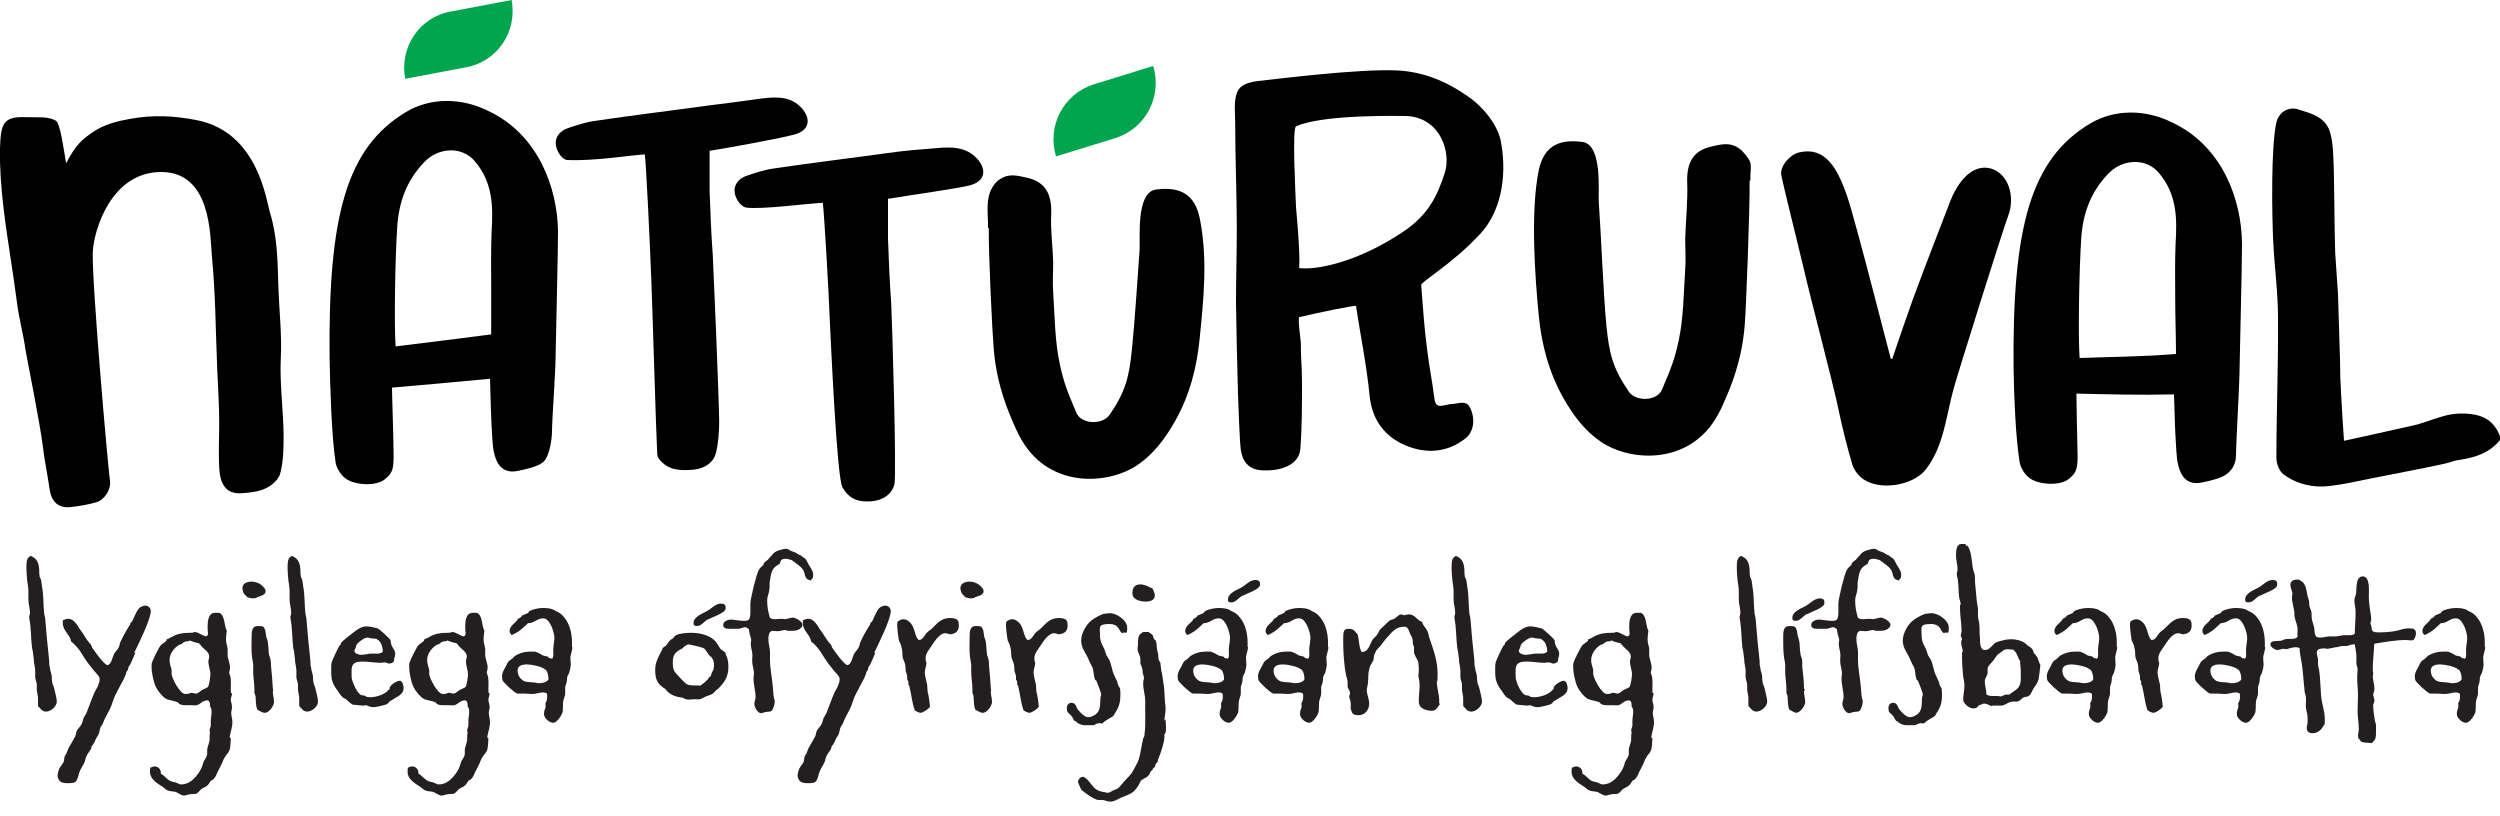 <?xml version="1.0" encoding="UTF-8"?>
<svg id="a" xmlns="http://www.w3.org/2000/svg" version="1.1" viewBox="0 0 625 203.9">
  <defs>
    <style>
      .cls-1 {
        fill: #00a54e;
      }

      .cls-1, .cls-2, .cls-3 {
        stroke-width: 0px;
      }

      .cls-2 {
        fill: #000;
      }

      .cls-3 {
        fill: #231f20;
      }
    </style>
  </defs>
  <g>
    <path class="cls-2" d="M625,110c-2.5,3.1-5.9,4.3-9.7,4.9-2.2.3-2.2.6-4.5,1.1-6,1.3-12,2.4-18,3.6-3.4.7-6.9,1.5-10.4,1.9-4.1.5-8.1-.4-11.5-2.9-1.1-.8-1.8-2.7-1.8-4.1,0-11.7.5-23.4.4-35.1,0-6.4-.9-12.7-1.2-19.1-.3-6.2-.6-23.6.8-29.7.6-2.6,3.1-4.1,5.6-3.2,2.9.9,6.1,1.7,7.5,4.8.8,2,1,4.3,1.1,6.4.3,4.5.3,20.1.5,24.6.2,3.5.5,6.9.7,10.3.2,5.4.3,10.9.5,16.3,0,3,.1,6,.3,9.1.2,3.5.4,7.1.7,11.3,5.7-1.2,11.2-2.5,16.7-3.7,5.7-1.2,8.7-3.7,14.9-3,3.7.4,6.1,2.1,7.4,5.6v1.1h0Z"/>
    <path class="cls-2" d="M324.9,79.1c-.6.1.3,5.9.3,6.5,0,5.1.3,5.1.3,10.2,0,5.5,0,10.9-.4,16.4-.3,3.6-4,5.5-9,5.4-3.5,0-5.4-1.7-5.9-5.2-.3-2-.6-11.4-.7-13.9-.2-7.6-.4-15.2-.5-22.8,0-6.2.2-12.4.2-18.5,0-8.8-.4-17.6-.4-26.4,0-2.5-.4-5.2.4-7.5.9-2.8,4.6-3,7.6-3.3,2.8-.3,22.7-2.8,32.3-2.4,6.7.3,12.4,2.7,17.6,6.3,3.9,2.6,7.9,7.3,8.6,11.9,1.6,9.2-.5,17.4-5,22.4-7,7.7-15.1,12.2-15,13.1.5,6.1.7,10.1,1.5,16.2.5,4.1,1.3,8.1,1.8,12.1.2,1.5.7,2.1,2.1,1.8.8-.1,1.6-.4,2.3-.4,1.6,0,3.6-1.2,4.6,1.1,1.4,3,.6,6-1.1,7.4-4.6,3.7-9.9,4-15,1.9-5.3-2.2-8.5-6.4-9.1-12.5-.7-7.3-2.3-15.2-3.4-22.4,0-.3-10.2,1.8-14.2,2.8h0ZM324.7,67c4.1.6,14.5-1.3,26-9,6.6-4.4,8.7-9.3,10.5-14.8,1.6-4.9-.9-13.7-9.5-14.2-1.4,0-21-.5-27.7,2.6-1,.5-.1,17.3,0,20.1,0,.6,1.1,11,.8,15.3Z"/>
    <path class="cls-2" d="M16.6,40.7c2.3-4.4,3.8-5.8,6.8-7.8,2.7-1.8,5.8-2.6,9.2-3.2,5.6-1,10.7-.8,16.4.3,15.4,2.9,17.5,19.8,18.5,23.2,1.9,6.1,1.9,12.4,2.1,18.7.2,5.9.9,11.7.6,17.6-.3,6.3.6,12.6.7,19,0,3.2,0,6.6-.8,9.7-.3,1.5-2,3.1-3.5,3.8-1.8.9-4.1,1.2-6.2,1.3-3.9.3-5.4-2.3-5.6-6.4-.2-3.7,0-7.5,0-11.2,0-4.5-.3-9-.5-13.5-.4-9.7-.4-18.3-1.3-27.9-.5-5,0-21.3-12.7-21.3s-16.9,14.9-17.1,20c-.3,7.2,3.7,52.8,4.3,57.3.3,2.1-1.4,4.7-3.5,5.3-2.2.6-4.5,1-6.7,1.2-2.9.2-4.5-1.6-4.9-4.5-.5-3.6-1.3-7.2-1.7-10.8-.8-6.3-3.9-21.5-4.3-23.9-.6-4.3-1.7-8.1-2.2-12.3-1-7.8-2.4-15.5-3.3-23.2C.3,47.1-.1,42.1,0,37.1c.2-6.2.7-8.1,6.8-7.8,2.4.1,5.2-.3,7.2.9,1.1.7,2,7.6,2.5,10.5Z"/>
    <path class="cls-2" d="M122.4,94.7c-8.4.8-16.2,1.5-24.4,2.2,0,2,.4,12.7.4,17.3,0,3.4-.5,4.3-2.3,5.7-2.3,1.8-8,1.4-10.1-.6-1-.9-1.9-2.4-2.1-3.7-1-6.2-1.4-19.6-1.5-25.9-.4-36,4.3-52.8,19.1-61.7,6.2-3.7,14-3.6,20.7-.2,12.4,5.9,17.2,19.2,17.3,30.2,0,5-.5,25.6-.6,30.9,0,4.1-.9,15.9-.9,19,0,1.7-.6,6.4-2.3,7.7-1.4,1.1-4.2,1.7-6.1,2.1-5,1.1-6.2-3.2-6.5-7.6-.4-6.2-.4-9.4-.6-15.4h0ZM122.8,83.6c0-3.7,0-8,0-12.3,0-4.4-.1-8.9.1-13.3.4-6.5.3-12.4-4.2-17.7-3.3-3.9-9.3-3.4-12.7.3-4.4,4.6-6.3,10-6.7,16.2-.5,7.6-.8,23.9-.4,29.8,7.5-.9,15.4-1.9,23.9-3h0Z"/>
    <path class="cls-2" d="M543.4,98.6c-8.4.2-15.8,0-24.3-.2,0,2,.2,11.1.3,15.7,0,3.4-.5,4.3-2.3,5.7-2.3,1.8-8,1.4-10.1-.6-1-.9-1.9-2.4-2.1-3.7-1-6.2-1.4-16.6-1.5-22.9-.4-36,4.3-52.8,19.1-61.7,6.2-3.7,14-3.6,20.7-.2,12.4,5.9,17.2,19.2,17.3,30.2,0,5-.5,25.6-.6,30.9,0,4.1-.9,18.9-.9,22,0,1.7-.6,3.4-2.3,4.7-1.4,1.1-4.2,1.7-6.1,2.1-5,1.1-6.2-3.2-6.5-7.6-.4-6.2-.4-8.4-.6-14.4h0ZM544,88.5c0-3.7-.2-10-.2-14.3,0-4.4-.1-8.9.1-13.3.4-6.5.3-12.4-4.2-17.7-3.3-3.9-9.3-3.4-12.7.3-4.4,4.6-6.3,10-6.7,16.2-.5,7.6-.8,23.9-.4,29.8,7.6-.3,15.6-.3,24-1h0Z"/>
    <path class="cls-2" d="M473.1,89.6c1.7-5,3.4-10,5.2-15,2.6-7.1,8.3-21.8,9.3-24.4,1.3-3.3,4.7-9.4,10-8.1,4.3,1.1,6.4,6.8,4.4,12-1.4,3.7-12.5,39.1-13.6,43.1-1.9,6.9-2.4,14.2-6.9,20.1-3.1,4.1-11.6,5.5-15.8,2.4-1.1-.8-2.2-2.2-2.6-3.5-1.4-4.7-2.6-9.6-3.6-14.4-1.1-5.4-7-27.7-8.7-35.2-1.4-5.9-5.1-20.7-5.5-22.9-.3-2.2,2.2-5.1,4.5-5.6,6.4-1.5,9.5,3.7,12,11,2.2,6.5,10.4,38.9,10.9,40.6.2,0,.4,0,.5,0h0Z"/>
    <path class="cls-2" d="M247,57c.1-3.9-1-8.2,2.1-11.5.8-.8,2.1-1.5,3.3-1.6,1.4-.2,2.8.2,4.2.5,4.7,1,6.4,4,6.2,9.2-.2,4,.4,8,.5,12,0,2.5-.2,5.1,0,7.6.4,5.9.4,11.9,1.6,17.6,1.1,5.2,2.1,7.4,4.2,12.4,1.2,2.9,6.5,3.1,8.3.5,4-5.8,4.9-9.5,5.6-16.5.8-8.2,1.3-16.5,1.9-24.7.2-2.5-1-14.3,4-15.1,6.5-.9,9.8,1.5,11,7,2.1,10.2,1,20.4,0,30.4-.7,7.1-2.5,14.1-6.2,20.6-2.5,4.4-5.4,8.2-9.4,10.9-7.4,4.9-20.9,5.5-28-4.9-1.8-2.6-3-5.7-4.2-8.6-2-5.1-3.3-10.4-3.7-16-.3-3.4-1.3-23.3-1.2-29.8h0Z"/>
    <path class="cls-2" d="M437.6,45.1c-.1-3.9,1-4.1-2.1-7.4-.8-.8-2.1-1.5-3.3-1.6-1.4-.2-2.8.2-4.2.5-4.7,1-6.4,4-6.2,9.2.2,4-.4,10-.5,14,0,2.5.2,5.1,0,7.6-.4,5.9-.4,11.9-1.6,17.6-1.1,5.2-2.1,7.4-4.2,12.4-1.2,2.9-6.5,3.1-8.3.5-4-5.8-4.9-9.5-5.6-16.5-.8-8.2-1.3-22.5-1.9-30.8-.2-2.5,1-14.3-4-15.1-6.5-.9-9.8,1.5-11,7-2.1,10.2-1,26.4,0,36.5.7,7.1,2.5,14.1,6.2,20.6,2.5,4.4,5.4,8.2,9.4,10.9,7.4,4.9,20.9,5.5,28-4.9,1.8-2.6,3-5.7,4.2-8.6,2-5.1,3.3-10.4,3.7-16,.3-3.4,1.3-29.3,1.2-35.8h0Z"/>
    <path class="cls-2" d="M177.4,37.6c0,3.5,0,6.8,0,10.2.2,5.4.4,10.7.8,16.1.2,3.7,1.5,34.6,1.6,41.4,0,2.6-.2,5.4-.8,7.9-.7,2.6-2.9,3.9-5.5,4.2-3.2.3-6.4.3-8.7-2.6-.3-.4-.5-1-.5-1.4-.3-5.6-1.3-40.4-1.5-44.1-.3-8.3-1.3-28.9-1.6-30.7-3.6.2-12.6,1.7-19.3,1.4-1.4,0-2.7-2.2-2.9-3.6-.4-1.8.8-3.6,2.8-4.3,2.3-.8,4.7-1.6,7.1-1.9,9.3-1.4,18.7-2.5,28-3.8,5.9-.7,7.7-1,13.7-1.8,3.4-.4,7.1-.6,9.8,2.4,2.5,2.8,1.9,5.6-1.7,6.6-2.8.8-15.5,3.2-21.3,4.1h0Z"/>
    <path class="cls-2" d="M222,49.5c0,3.5,0,6.8,0,10.2.2,5.4.4,10.7.8,16.1.2,3.7,1.4,42.7.8,45.3-.7,2.6-2.9,3.9-5.5,4.2-3.2.3-5.7-.3-7.5-3.5-1.4-2.5-2.9-36.9-3.1-40.6-.3-8.3-1.5-28.6-1.8-30.5-4.1.2-15.2,1.7-19.1,1.2-1.4-.2-2.7-2.2-2.9-3.6-.4-1.8.8-3.6,2.8-4.3,2.3-.8,4.7-1.6,7.1-1.9,9.3-1.4,18.7-2.5,28-3.8,5.8-.8,7.1-.8,12.9-1.3,3.4-.3,7.1-.3,9.8,2.7,2.5,2.8,1.9,5.6-1.7,6.6-2.8.8-14.7,2.4-20.5,3.4h0Z"/>
    <path class="cls-1" d="M112.6,2.9L127.9,0h0c1.5,7.9-3.6,15.4-11.3,16.8l-15.3,2.9h0c-1.5-7.9,3.6-15.4,11.3-16.8Z"/>
    <path class="cls-1" d="M273.4,21.1l14.9-4.6h0c2.3,7.7-1.9,15.6-9.4,18l-14.9,4.6h0c-2.3-7.7,1.9-15.6,9.4-18Z"/>
  </g>
  <g>
    <path class="cls-3" d="M11.5,177.9c-1,0-1.4-.8-2-1.4,0-.6,0-1.2,0-1.9s-.2-1.3-.3-2c0-.4,0-.9,0-1.3,0-.7-.3-1.2-.4-1.9,0-.6,0-1.1,0-1.7s-.2-1.4-.3-2.1c0-.6-.1-1.3-.2-1.9,0-.6-.2-1.2-.3-1.8-.3-2.5-.2-5-.7-7.4v-.2c0-.4.2-.7.2-1.1,0-1.1-.4-2.2-.4-3.3,0-.7,0-1.5,0-2.2s-.2-1.7-.3-2.6c-.1-1-.2-2.1-.2-3.1s0-2.1.5-2.6c.2-.2.4-.3.5-.4.3,0,.5.2.7.3,1.1.6,1.4,1.8,1.5,3,0,.6,0,1.2.1,1.8,0,.2.2.4.3.7.2.6.2,1.2.3,1.8.4,2,.3,4.2.5,6.2,0,.6.2,1.2.3,1.8.3,3.6.6,7.1,1,10.6,0,.6,0,1.2.2,1.8,0,.6.3,1.2.4,1.8.1.6,0,1.3.2,1.9,0,.4.3.8.4,1.2.2.9.7,2.7.7,3.5,0,1.2-1.5,2.5-2.7,2.5Z"/>
    <path class="cls-3" d="M33.9,163.1c-.5,1-.9,2.2-1.4,3.1-.1.2-.3.4-.4.6-.1.2,0,.4-.1.6-.1.2-.3.4-.4.6s0,.4-.2.7c-.4,1.2-1.2,2.3-1.8,3.6-.4.8-.9,1.6-1.2,2.5s-.6,1.8-1,2.6-.9,1.7-1.3,2.5c-.2.4-.3.9-.5,1.2-.1.2-.3.4-.4.6-.3.6-.3,1.4-.6,2-.1.2-.3.4-.4.6-.3.5-.5,1.2-.9,1.8-.1.2-.3.3-.4.5-.1.2,0,.5-.2.7-.3.6-.9,1.2-1.1,1.8-.2.4-.3.9-.4,1.3-.4,1-1.1,1.8-1.4,2.8-.2.6-.4,1.9-1,2.3-.4.3-1.3.3-1.8.3s-1.5,0-2-.5c-.3-.3-.6-.9-.6-1.3,0-.6.2-1.3.4-1.8.3-.6.7-1,1-1.5.3-.5.2-1.2.4-1.7.1-.2.3-.4.4-.6.2-.4.3-.9.5-1.3.4-.6,1.4-2.5,1.7-3,.2-.4.2-1,.4-1.4.3-.6.9-1,1.2-1.7.3-.5.3-1,.5-1.5.2-.4.5-.8.7-1.2.4-1,.7-1.9,1.1-2.9.4-1,.7-1.9,1.2-2.8.4-.7,1-1.8,1-2.7v-.2c0-.7-1-1.5-1.4-2-1-1.2-1.9-2.4-2.7-3.7-.8-1.4-1.8-2.7-3-3.6-.3-1.8-2.1-2.7-2.1-4.6s0-.5,0-.7c.4-.2.9-.4,1.3-.4.9,0,1.6.6,2.1,1.3.4.5.6,1,1,1.5.2.3.4.5.5.7.6.9,1.1,1.8,1.8,2.6,0,.1.2.2.3.3.2.3.2.6.4.9.5.7,2.9,4.2,3.8,4.3,1-.3,1.2-2,1.6-2.8.3-.5.8-1,1.1-1.5.3-.5.3-1,.5-1.5.5-1.1,1.1-2.2,1.7-3.2.3-.4.5-.9.8-1.3,0-.2,0-.3.1-.4,0-.1.2,0,.3-.2.1-.1.2-.5.3-.6.4-.9,1.1-2.6,1.8-3,.2-.1.9-.4,1.1-.4.8,0,1.5.5,1.5,1.4,0,2-3.2,8.5-4.2,10.5Z"/>
    <path class="cls-3" d="M57.7,184.6c-.1,1,0,2.2-.4,3.1-.3.7-.9,1.1-1.2,1.8-.3.4-.4.9-.6,1.3-.3.7-.7,1.4-1.1,2.2-.4.9-.7,1.8-1.7,2.2-.3.4-.5.9-.9,1.2-.4.4-1,.5-1.5.9-.4.3-.7.9-1.2,1.1-.4.2-1.2,0-1.7.2-.5,0-.9.3-1.4.3s-1.5-.6-2-.9c-.7-.2-1.4-.1-2.1-.4-.5-.2-.9-.7-1.4-1-1.3-.8-3-1.9-3-3.6s.2-.9.4-1.2c.3-.1.5-.2.7-.2,1,0,1.7.8,1.6,1.8.9.5,1.4,1.3,2.3,1.8.4.2.9.3,1.4.4.3.1,1,.5,1.2.5.4,0,.9,0,1.4-.2,1.7-.4,3.6-2.9,4.1-4.5.1-.3.2-.6.3-1,.3-.6.9-1.2.9-2s0-.5,0-.8c0-.9.5-1.7.6-2.6,0-.4,0-.9,0-1.2s.1-.4.1-.7-.1-.3-.1-.5c0-.4.2-.7.3-1.1,0-.4,0-.9,0-1.3,0-.7.2-1.5.2-2.2s-.1-1-.4-1.4c0-.1,0-.3,0-.4,0-.4-.1-.9-.5-1.1h-.2c-1.2,0-1.7,1-2.6,1.2-.4.1-1,0-1.4,0s-1,0-1.4,0-1.1,0-1.5-.3c-.2-.1-.3-.3-.4-.4-.5-.3-2-.5-2.8-.8-1-.5-2.2-2-2.7-3-.6-1.2-1.1-3.6-1.1-5s0-.7.1-1.1c.1-.6,1.7-3.8,2.2-4.4.4-.4,1-.7,1.4-1.1v-.3c.5-.2,1-.5,1.4-.7,1.4-.8,2.8-1,4.4-1s.8-.2,1.2-.2c1,0,1.9.9,2.9,1.1.4-.1.5-.4.5-.8s-.1-.8-.1-1.3c0-1.3,0-3.8,1.9-3.8s.6,0,1,0c1.5.6,1.2,3.3,1.9,4.5-.1.7-.2,1.4-.2,2.1,0,1.2.3,1.4.4,2.4,0,.5,0,.9,0,1.4,0,1.1.6,2.2.6,3.2s-.2.9-.2,1.3.2.6.3,1c.2,1.1.1,2.1.1,3.3s.1.7.3,1c0,.5-.3,1-.3,1.5s.3,1.2.3,1.8-.2,1.1-.2,1.6.3,1.5.3,2.2c0,1.3-.5,2.6-.7,3.8ZM52.1,165.4c0-.4.2-.9.2-1.3,0-1.1-1.3-1.8-2-2.6-.2-.2,0-.3-.4-.4,0-.1,0-.2-.2-.3-.1,0-1-.2-1.2-.3-.2,0-1-.4-1.1-.4s-.1,0-.1.2c-.4,0-.9,0-1.2.2-.2,0-.4.3-.6.4-.2.2-.4.2-.7.3-1.2.7-2.4,2.2-2.4,3.7s.4,1.8.5,2.6c0,.3,0,.6,0,.9,0,1.1,2.1,5.1,3.4,5.1s1-.3,1.5-.3.8.2,1.2.2,1.1-.6,1.5-.9c.3-.2,1.3-.5,1.5-.8.3-.4.6-2.6.6-3.1,0-1.1-.5-2.1-.5-3.2Z"/>
    <path class="cls-3" d="M64.3,149.4c-.4.1-.7.2-1.1.2s-1.5-.3-1.5-.4c-.1,0-.1-.2-.2-.3-.6-.3-.9-1.3-.9-1.9,0-1.2,1.3-1.6,2.3-1.6s2.3.5,2.9,1.3c.3.3.6.6.6,1.1,0,1-1.5,1.3-2.2,1.5ZM66.2,178.2c-.7,0-1.2-.5-1.8-.7-.5-.9-.4-2.2-.5-3.3,0-.3-.2-.6-.3-1,0-.3,0-.6,0-1,0-1.3-.3-2.9-.3-4.3,0-.5,0-1,0-1.5,0-.7-.2-1.4-.3-2.1-.2-1.6-.1-3.2-.1-4.8s0-3,1.6-3,1.4.3,1.7.8c.2.3.2,1.1.3,1.5,0,.5.3.9.4,1.4.2,1,.2,2.1.3,3.1,0,.5.3,1,.4,1.5.2.7.1,1.5.2,2.2.2,1.7.3,3.4.4,5.1,0,.1.1.3.1.4s-.1.2-.1.4c0,.9.3,1.7.3,2.6s-1.2,2.7-2.3,2.7Z"/>
    <path class="cls-3" d="M76.8,177.9c-1,0-1.4-.8-2-1.4,0-.6,0-1.2,0-1.9s-.2-1.3-.3-2c0-.4,0-.9,0-1.3,0-.7-.3-1.2-.4-1.9,0-.6,0-1.1,0-1.7s-.2-1.4-.3-2.1c0-.6-.1-1.3-.2-1.9,0-.6-.2-1.2-.3-1.8-.3-2.5-.2-5-.7-7.4v-.2c0-.4.2-.7.2-1.1,0-1.1-.4-2.2-.4-3.3,0-.7,0-1.5,0-2.2s-.2-1.7-.3-2.6c-.1-1-.2-2.1-.2-3.1s0-2.1.5-2.6c.2-.2.4-.3.5-.4.3,0,.5.2.7.3,1.1.6,1.4,1.8,1.5,3,0,.6,0,1.2.1,1.8,0,.2.2.4.3.7.2.6.2,1.2.3,1.8.4,2,.3,4.2.5,6.2,0,.6.2,1.2.3,1.8.3,3.6.6,7.1,1,10.6,0,.6,0,1.2.2,1.8,0,.6.3,1.2.4,1.8.1.6,0,1.3.2,1.9,0,.4.3.8.4,1.2.2.9.7,2.7.7,3.5,0,1.2-1.5,2.5-2.7,2.5Z"/>
    <path class="cls-3" d="M97.6,175.2c-.3.2-.5.6-.8.8-.6.3-2.8.8-3.4.8s-1.2-.2-1.8-.5c-.3,0-.5.1-.8.1-.8,0-1.6-.2-2.4-.2-.5,0-1.4-1-1.8-1.3-.2-.2-.5-.3-.7-.4-.5-.3-1.1-1.2-1.4-1.7-1.3-1.7-1.7-2.7-1.7-4.9s0-1.9.3-2.8c.2-.5,1.5-3.4,1.8-3.7.1-.1.2-.2.3-.3,0-.1,0-.3.1-.4.3-.5,2.6-2.2,3.2-2.7.9-.7,1.9-1.4,3.1-1.4s2.6.5,2.8.5c.5.2,3,2.5,3.2,2.9.2.3,0,.7.2,1,.2.9,1,1.5,1,2.4s-.3,1.1-.3,1.7-.9.8-1.2.8-.7-.3-1.1-.3-.7.1-1.1.1c-1.4,0-2.9-.3-4.3-.3s-2.9,0-2.9,2.2,0,2,.3,2.9,1.2,2.8,2,3.2c.2.2.6.1.9.2.2,0,.3.2.5.3.3.1.7.1,1.1.1,1.3,0,3.6-.7,4.4-1.8l.3-.2c0-.1,0-.2,0-.3,0-.6,1.7-1.8,2.5-1.8s1,1.3,1,1.8c0,1.8-1.9,2.2-3,3.1ZM94.1,159.7c-.2,0-.9-.1-1.1-.1-.4,0-.7-.2-1.2-.2-.7,0-2.2,1.1-2.6,1.7-.2.3-.2.6-.3.9-.1.2-.3.5-.3.7,0,.7,1.1,1,1.7,1s1.5-.2,2.3-.3h1.5c.5,0,1.2,0,1.6-.5,0-1.1-.4-2.6-1.5-3.1Z"/>
    <path class="cls-3" d="M122.1,184.6c-.1,1,0,2.2-.4,3.1-.3.7-.9,1.1-1.2,1.8-.3.4-.4.9-.6,1.3-.3.7-.7,1.4-1.1,2.2-.4.9-.7,1.8-1.7,2.2-.3.4-.5.9-.9,1.2-.4.4-1,.5-1.5.9-.4.3-.7.9-1.2,1.1-.4.2-1.2,0-1.7.2-.5,0-.9.3-1.4.3s-1.5-.6-2-.9c-.7-.2-1.4-.1-2.1-.4-.5-.2-.9-.7-1.4-1-1.3-.8-3-1.9-3-3.6s.2-.9.4-1.2c.3-.1.5-.2.7-.2,1,0,1.7.8,1.6,1.8.9.5,1.4,1.3,2.3,1.8.4.2.9.3,1.4.4.3.1,1,.5,1.2.5.4,0,.9,0,1.4-.2,1.7-.4,3.6-2.9,4.1-4.5.1-.3.2-.6.3-1,.3-.6.9-1.2.9-2s0-.5,0-.8c0-.9.5-1.7.6-2.6,0-.4,0-.9,0-1.2s.1-.4.1-.7-.1-.3-.1-.5c0-.4.2-.7.3-1.1,0-.4,0-.9,0-1.3,0-.7.2-1.5.2-2.2s-.1-1-.4-1.4c0-.1,0-.3,0-.4,0-.4-.1-.9-.5-1.1h-.2c-1.2,0-1.7,1-2.6,1.2-.4.1-1,0-1.4,0s-1,0-1.4,0-1.1,0-1.5-.3c-.2-.1-.3-.3-.4-.4-.5-.3-2-.5-2.8-.8-1-.5-2.2-2-2.7-3-.6-1.2-1.1-3.6-1.1-5s0-.7.1-1.1c.1-.6,1.7-3.8,2.2-4.4.4-.4,1-.7,1.4-1.1v-.3c.5-.2,1-.5,1.4-.7,1.4-.8,2.8-1,4.4-1s.8-.2,1.2-.2c1,0,1.9.9,2.9,1.1.4-.1.5-.4.5-.8s-.1-.8-.1-1.3c0-1.3,0-3.8,1.9-3.8s.6,0,1,0c1.5.6,1.2,3.3,1.9,4.5-.1.7-.2,1.4-.2,2.1,0,1.2.3,1.4.4,2.4,0,.5,0,.9,0,1.4,0,1.1.6,2.2.6,3.2s-.2.9-.2,1.3.2.6.3,1c.2,1.1.1,2.1.1,3.3s.1.7.3,1c0,.5-.3,1-.3,1.5s.3,1.2.3,1.8-.2,1.1-.2,1.6.3,1.5.3,2.2c0,1.3-.5,2.6-.7,3.8ZM116.5,165.4c0-.4.2-.9.2-1.3,0-1.1-1.3-1.8-2-2.6-.2-.2,0-.3-.4-.4,0-.1,0-.2-.2-.3-.1,0-1-.2-1.2-.3-.2,0-1-.4-1.1-.4s-.1,0-.1.2c-.4,0-.9,0-1.2.2-.2,0-.4.3-.6.4-.2.2-.4.2-.7.3-1.2.7-2.4,2.2-2.4,3.7s.4,1.8.5,2.6c0,.3,0,.6,0,.9,0,1.1,2.1,5.1,3.4,5.1s1-.3,1.5-.3.8.2,1.2.2,1.1-.6,1.5-.9c.3-.2,1.3-.5,1.5-.8.3-.4.6-2.6.6-3.1,0-1.1-.5-2.1-.5-3.2Z"/>
    <path class="cls-3" d="M143.1,161.7c0,1-.5,1.9-.5,2.8s.1,1.1.1,1.6-.2,1.4-.4,2.1c-.2.4-.4.7-.5,1.1-.1.5,0,1-.2,1.4,0,.4-.3.7-.3,1.1,0,.5,0,1.1,0,1.6s-.4,1.3-.5,2c-.1.6,0,2.3-.2,2.8-.3.8-1.4,2.5-2.3,2.5s-2.3-1.1-2.3-2.2.4-1.3.4-1.9,0-.4-.1-.6c.3-.7.5-.9.5-1.8s0-.6-.2-.9c-.3-.1-.5-.2-.8-.2-.9,0-1.8.4-2.7.4s-1.4-.1-2-.1-.9,0-1.3,0-.3,0-.5,0c-.7-.2-3.5-2.8-3.7-3.4,0-.3-.1-.6-.1-.9,0-.9.5-1.7.9-2.4.3-.5.5-1.2.9-1.5.2-.2.5-.3.7-.5.3-.2.4-.4.6-.6,1.1-.8,2.6-1.2,3.9-1.2s.8,0,1.2,0c.8.2,1.4.6,2.1,1,.3.1,1.1.2,1.2.3.1,0,.2.2.2.3.3.1.5,0,.8.2.5-.4.3-1.4.3-2.1,0-1.1.3-2.1.3-3.2s-1-4.6-2.6-4.8h-.4c-1.3,0-2,1.2-3.6,1.2-1.1,1-1.8,1.8-3.1,2.5-.3.1-.6.4-.9.4s-.2,0-.3-.2c-.2-.2-.3-.5-.3-.7,0-1.5,1.7-2.1,2.1-3.1.3-.1.6-.3.8-.5l.2-.3c.4-.2,1-.4,1.4-.6.2-.1.3-.3.4-.5.9-.5,2.4-.8,3.4-.8s2,.1,2.6.4c.2,0,.3.2.5.3,1,.4,1.6.8,2.3,1.7,1.4,1.7,1.9,4.2,1.9,6.2s0,.8,0,1.2ZM136.3,167.4c-.8-.8-3.5-1.3-4.6-1.3s-2.3.3-2.3,1.5.6,2,1.3,2.5,1.8.4,2.6.5c.5,0,1,.2,1.4.2.9,0,1.9-.2,2.4-.9v-.3c0-.7-.2-1.7-.7-2.2Z"/>
    <path class="cls-3" d="M179.2,172.4c-.3.3-.6.7-1,1-.5.3-1.1.5-1.7.7-.4.2-1.1.6-1.5.7-.4.1-.9,0-1.3,0s-1.1.1-1.6.1-1-.2-1.5-.5c-1.4-.1-2.9-.6-3.9-1.7-.2-.2-.3-.4-.4-.5-.2-.1-.4-.2-.5-.3-1.7-1.2-2-2.5-2-4.5s1-3.5,1.8-5.1c0-.2,0-.3.2-.4.2-.2.5-.3.7-.5.4-.4.6-1,1.1-1.4.2-.2.4-.2.5-.3.3-.2.5-.7.9-.9,1-.5,2.8-.6,3.9-.6,2.2,0,5.3.7,6.5,2.9.3.4.4.7.7,1.1.4.4,1,.6,1.3,1.1,0,.1,0,.3.1.4.5,1,.6,2,.6,3.1,0,2.5-1.1,4-2.8,5.6ZM177.7,164.2c-.2-.2-.3-.3-.4-.4-.5-.5-.8-1.5-1.5-1.8-.4-.2-3.4-.9-3.7-.9s-1.2.6-1.4.9c-.2.2-.4.3-.7.4-1.5.9-1.8,1.6-1.8,3.4s.5,2.2,1.3,3.1c.5.5,1.8,2,2.3,2.2.9.4,2.3.2,3.3.3.7-.5,1.8-1.3,2.2-2.1l.3-.2c.2-.2.2-.5.3-.8.4-.9.6-.8.6-2s-.3-1.5-.7-2.1ZM177,154.8c-.9.5-1.7,1.7-2.7,1.7s-.6-.2-.9-.4c0-.1,0-.2,0-.4,0-1.5,2.2-2.3,3.3-2.9,1.1-.6,2.2-1.9,3.5-1.9s1.2.7,1.2,1.2c0,1.2-3.5,2.2-4.4,2.8Z"/>
    <path class="cls-3" d="M202.9,145.1c-1.5,0-1.6-1.1-1.9-2.2-.3-.9-1.5-1.7-2.2-2.2l-.2-.3c-.2,0,0,0-.2,0h-.1l-.2-.3c-.5-.2-1.2-.4-1.7-.4-1.7,0-1,1-1.7,1.4-1.8.9-1.9,2.2-2.2,3.9-.2.9,0,1.8-.2,2.6-.1,1.1-.5,1.2-.5,2.7s.3,2.9.7,4.2c.4.2.7.3,1.1.3.6,0,1.2-.1,1.8-.1s.5.1.7.1c.7,0,1.4-.4,2.1-.4s2.4,1,2.4,1.7-.2.6-.4.9c-.7.8-2.1.7-3,.7s-.5-.2-.8-.2c-.7,0-1.3.3-2,.3s-.7-.1-1.2-.1c-1,0-1.1,1.4-1.1,2.1,0,1.2.4,2.2.4,3.2s0,1.3,0,2c0,1.9.4,3.8.6,5.6.1,1.1.2,2.2.3,3.3,0,.5.3,1,.3,1.5s-.4,2-.8,2.3c-.4.3-1,.2-1.4.3-.4,0-.8.3-1.2.3-.9,0-1.7-1.5-1.7-2.3s.3-1.1.3-1.7c0-1.4-.5-3-.5-4.5s.1-.9.1-1.3c0-.9-.3-1.7-.4-2.6-.1-.7,0-1.4,0-2.2s-.4-1.8-.4-2.7.1-.6.1-1c0-.5-.3-1.1-.4-1.6-.2-.6.1-1.1-.6-1.4-.2-.1-.3-.2-.5-.2-.6,0-1.1.4-1.7.4-.3,0-.7,0-1,0-.5,0-.9,0-1.4,0-.7,0-1.4-.2-1.4-1s1.1-1.3,1.9-1.3,2.1.3,3.1.3,1.1,0,1.5-.4c.3-.6.3-1.3.3-1.9s0-1.3,0-2c0-1.2,1.5-7.4,2.1-8.4.3-.6.9-.9,1.2-1.4.1-.2,0-.3.2-.4,0-.2.6-.5.8-.7,1.2-1.2,1.3-2,3.1-2.5.5-.1,1-.3,1.4-.3.9,0,.7.3,1.3.5.4.2.9.3,1.3.5.2.1.4.3.6.4s.5.2.7.3c.1.1.2.2.3.3.3.2.6.3.8.6.3.3.5.9.7,1.2.5.9,1.2,1.7,1.2,2.7s-.2.9-.5,1.2Z"/>
    <path class="cls-3" d="M218.9,163.1c-.5,1-.9,2.2-1.4,3.1-.1.2-.3.4-.4.6-.1.2,0,.4-.1.6-.1.2-.3.4-.4.6s0,.4-.2.7c-.4,1.2-1.2,2.3-1.8,3.6-.4.8-.9,1.6-1.2,2.5s-.6,1.8-1,2.6-.9,1.7-1.3,2.5c-.2.4-.3.9-.5,1.2-.1.2-.3.4-.4.6-.3.6-.3,1.4-.6,2s-.3.4-.4.6c-.3.5-.5,1.2-.9,1.8-.1.2-.3.3-.4.5-.1.2,0,.5-.2.7-.3.6-.9,1.2-1.1,1.8-.2.4-.3.9-.4,1.3-.4,1-1.1,1.8-1.4,2.8-.2.6-.4,1.9-1,2.3-.4.3-1.3.3-1.8.3s-1.5,0-2-.5c-.3-.3-.6-.9-.6-1.3,0-.6.2-1.3.4-1.8.3-.6.7-1,1-1.5.3-.5.2-1.2.4-1.7.1-.2.3-.4.4-.6.2-.4.3-.9.5-1.3.4-.6,1.4-2.5,1.7-3,.2-.4.2-1,.4-1.4.3-.6.9-1,1.2-1.7.3-.5.3-1,.5-1.5.2-.4.5-.8.7-1.2.4-1,.7-1.9,1.1-2.9.4-1,.7-1.9,1.2-2.8.4-.7,1-1.8,1-2.7v-.2c0-.7-1-1.5-1.4-2-1-1.2-1.9-2.4-2.7-3.7-.8-1.4-1.8-2.7-3-3.6-.3-1.8-2.1-2.7-2.1-4.6s0-.5,0-.7c.4-.2.9-.4,1.3-.4.9,0,1.6.6,2.1,1.3.4.5.6,1,1,1.5.2.3.4.5.5.7.6.9,1.1,1.8,1.8,2.6,0,.1.2.2.3.3.2.3.2.6.4.9.5.7,2.9,4.2,3.8,4.3,1-.3,1.2-2,1.6-2.8.3-.5.8-1,1.1-1.5.3-.5.3-1,.5-1.5.5-1.1,1.1-2.2,1.7-3.2.3-.4.5-.9.8-1.3,0-.2,0-.3.1-.4,0-.1.2,0,.3-.2.1-.1.2-.5.3-.6.4-.9,1.1-2.6,1.8-3,.2-.1.9-.4,1.1-.4.8,0,1.5.5,1.5,1.4,0,2-3.2,8.5-4.2,10.5Z"/>
    <path class="cls-3" d="M237.8,158.6c-.5,0-1-.3-1.5-.3-1.4,0-2.8,2.2-3.5,3.3-.6.9-1.4,1.8-1.4,2.9s.2.9.2,1.3c0,.7-.4,1.4-.4,2.3s.4,2.1.6,3.1c.1.9,0,1.7.3,2.5.2,1,.3,2,.4,3-.3.5-1.8,1.5-2.3,1.5s-1.2-.4-1.5-.6c-.7-1.9-.8-3.8-1.3-5.8,0-.3-.2-.5-.3-.7,0-.2,0-.4,0-.6,0-.4-.3-.4-.3-.7,0-.2,0-.4,0-.6,0-.5-.3-1.1-.4-1.5,0-.5,0-1-.1-1.5-.1-.6-.4-1.1-.6-1.7-.2-.9,0-1.7-.3-2.5,0-.4-.2-.7-.3-1.1-.1-.3-.3-.5-.4-.9-.1-.4-.4-2.9-.4-3.5s0-.7.1-1.1c.4-.3.9-.6,1.5-.6s1.2.4,1.7.9c1.2,1.3,1.1,3.6,2.1,4.3,1.1,0,1.4-1.3,2.1-1.9.3-.3.6-.5,1-.8,1.5-1.4,2.4-2.8,4.7-2.8s2.2,1,2.2,2.1-.9,1.9-1.9,1.9Z"/>
    <path class="cls-3" d="M243.8,149.4c-.4.1-.7.2-1.1.2s-1.5-.3-1.5-.4c-.1,0-.1-.2-.2-.3-.6-.3-.9-1.3-.9-1.9,0-1.2,1.3-1.6,2.3-1.6s2.3.5,2.9,1.3c.3.3.6.6.6,1.1,0,1-1.5,1.3-2.2,1.5ZM245.7,178.2c-.7,0-1.2-.5-1.8-.7-.5-.9-.4-2.2-.5-3.3,0-.3-.2-.6-.3-1,0-.3,0-.6,0-1,0-1.3-.3-2.9-.3-4.3,0-.5,0-1,0-1.5,0-.7-.2-1.4-.3-2.1-.2-1.6-.1-3.2-.1-4.8s0-3,1.6-3,1.4.3,1.7.8c.2.3.2,1.1.3,1.5,0,.5.3.9.4,1.4.2,1,.2,2.1.3,3.1,0,.5.3,1,.4,1.5.2.7.1,1.5.2,2.2.2,1.7.3,3.4.4,5.1,0,.1.1.3.1.4s-.1.2-.1.4c0,.9.3,1.7.3,2.6s-1.2,2.7-2.3,2.7Z"/>
    <path class="cls-3" d="M265,158.6c-.5,0-1-.3-1.5-.3-1.4,0-2.8,2.2-3.5,3.3-.6.9-1.4,1.8-1.4,2.9s.2.9.2,1.3c0,.7-.4,1.4-.4,2.3s.4,2.1.6,3.1c.1.9,0,1.7.3,2.5.2,1,.3,2,.4,3-.3.5-1.8,1.5-2.3,1.5s-1.2-.4-1.5-.6c-.7-1.9-.8-3.8-1.3-5.8,0-.3-.2-.5-.3-.7,0-.2,0-.4,0-.6,0-.4-.3-.4-.3-.7,0-.2,0-.4,0-.6,0-.5-.3-1.1-.4-1.5,0-.5,0-1-.1-1.5-.1-.6-.4-1.1-.6-1.7-.2-.9,0-1.7-.3-2.5,0-.4-.2-.7-.3-1.1-.1-.3-.3-.5-.4-.9-.1-.4-.4-2.9-.4-3.5s0-.7.1-1.1c.4-.3.9-.6,1.5-.6s1.2.4,1.7.9c1.2,1.3,1.1,3.6,2.1,4.3,1.1,0,1.4-1.3,2.1-1.9.3-.3.6-.5,1-.8,1.5-1.4,2.4-2.8,4.7-2.8s2.2,1,2.2,2.1-.9,1.9-1.9,1.9Z"/>
    <path class="cls-3" d="M280.8,158.3c-1.2,0-.6-2.3-3.5-2.3s-2.3.9-2.3,2.7.5,2.3,1.1,3.6c.2.5.3,1,.5,1.5.4.7.9,1.3,1.1,2.2.2.6.3,1.3.5,1.9.3.9.7,1.6,1.1,2.5.1.3.1.6.3,1,.1.3.3.4.4.7.1.5.1,1,.1,1.5,0,1.7-.2,2.8-1.1,4.3-.3.3-.4.8-.7,1.1-.3.3-.7.4-1.1.7-.6.3-1.1.7-1.7,1.2-.2-.1-.4-.1-.6-.1-.6,0-1.1.3-1.5.5-.7,0-1.5,0-2.3,0s-1.4-.4-1.9-.7l-.2-.3h-.3c-.4-.4-.5-1-.9-1.4-.2-.3-.9-.7-1-1.1,0-.3-.1-.5-.1-.8,0-.6.4-1.3,1.1-1.3s.9.3,1.1.6c.2.2.2.5.3.7.4.7,1.9,2.3,2.8,2.3s1.4-.4,1.9-.7c1.3-.9,1.1-2.6,1.2-4,0-.3.2-.7.2-1h0c0-.4-1.1-3.2-1.2-3.4,0-.1-.2-.1-.3-.2-.5-1.2-.3-2.5-.8-3.4-.5-.8-.8-1.7-1.2-2.5-.7-1.3-1.5-2.3-1.5-4s1.2-4,2.7-5.1c.1,0,.3-.2.4-.3.5-.3,1.9-1.1,2.4-1.2.5-.1,1.1-.2,1.7-.2,1.7,0,4.3,1.8,4.3,3.6s-.3,1.2-1,1.2Z"/>
    <path class="cls-3" d="M291.4,179.8c0,.7.1,1.4.1,2.1s0,.8-.1,1.2c0,.2-.2.3-.3.5,0,.2,0,.4,0,.7,0,1.1-.9,4-1.4,5.1-.2.4-.2.9-.4,1.2-.1.2-.4.3-.4.4-.1.2,0,.5-.2.7-.1.2-.4.3-.5.5-.1.2,0,.3-.2.4,0,.1-.2,0-.3.2-.1.1-.2.5-.3.7,0,.1-.2.2-.3.3,0,0,0,.2-.2.3-.3.3-1.2.6-1.7,1.1-.2.3-.3.7-.5,1-1.4,2.3-2.1,2.2-4.4,3.2-.9.4-1.7,1-2.7,1s-1.3-.4-2-.4-.6,0-1,0c-.9,0-3.6-1.9-4.3-2.6-.1-.2-.8-1.8-.8-1.9,0-.6.6-1.3,1.2-1.3.9,0,2.2,2.1,2.9,2.8.9.7,1.2.8,2.3,1,.3,0,.6.2,1,.2.6,0,.9-.4,1.4-.6.4-.2.9-.3,1.2-.5.6-.5,1.1-1.3,1.7-1.9.6-.7,1.4-1.4,1.9-2.2.5-1,1.1-1.9,1.5-2.9.5-1.4.8-3.9,1.2-5.5.1-.3.3-.5.3-.7.3-2,.2-4.1.2-6.1s0-1.8,0-2.6c0-1.4-.5-2.8-.5-4.2s.2-1,.2-1.4-.2-.9-.3-1.3c-.1-.4,0-.9-.2-1.3,0-.4-.3-.7-.4-1.1,0-.4,0-.7,0-1.1,0-.9-.7-1.7-.7-2.5s.1-.7.1-1.1c0-.9-.1-2.5.9-2.9.1-.3.5-.3.8-.3s.6,0,1,0c.2.3.6.4.9.7.2.3.2.7.4,1,.1.2.3.3.4.4.2.4.3,1.2.3,1.7,0,.9.4,1.4.4,2.5s.5,1.1.5,1.5c.1.6.1,1.1.2,1.7.2,1,.4,1.9.5,2.9.3,1.4.3,2.9.4,4.4,0,.8.2,1.6.2,2.5s-.3,1.9-.3,2.9ZM286.5,150.4c-1.3,0-3.4-.4-3.4-2.1s.9-2.2,2-2.2,2,.6,3,1c.3.5.6,1.2.6,1.8,0,1.2-1.3,1.5-2.2,1.5Z"/>
    <path class="cls-3" d="M312,161.7c0,1-.5,1.9-.5,2.8s.1,1.1.1,1.6-.2,1.4-.4,2.1c-.2.4-.4.7-.5,1.1-.1.5,0,1-.2,1.4,0,.4-.3.7-.3,1.1,0,.5,0,1.1,0,1.6s-.4,1.3-.5,2c-.1.6,0,2.3-.2,2.8-.3.8-1.4,2.5-2.3,2.5s-2.3-1.1-2.3-2.2.4-1.3.4-1.9,0-.4-.1-.6c.3-.7.5-.9.5-1.8s0-.6-.2-.9c-.3-.1-.5-.2-.8-.2-.9,0-1.8.4-2.7.4s-1.4-.1-2-.1-.9,0-1.3,0-.3,0-.5,0c-.7-.2-3.5-2.8-3.7-3.4,0-.3-.1-.6-.1-.9,0-.9.5-1.7.9-2.4.3-.5.5-1.2.9-1.5.2-.2.5-.3.7-.5.3-.2.4-.4.6-.6,1.1-.8,2.6-1.2,3.9-1.2s.8,0,1.2,0c.8.2,1.4.6,2.1,1,.3.1,1.1.2,1.2.3.1,0,.2.2.2.3.3.1.5,0,.8.2.5-.4.3-1.4.3-2.1,0-1.1.3-2.1.3-3.2s-1-4.6-2.6-4.8h-.4c-1.3,0-2,1.2-3.6,1.2-1.1,1-1.8,1.8-3.1,2.5-.3.1-.6.4-.9.4s-.2,0-.3-.2c-.2-.2-.3-.5-.3-.7,0-1.5,1.7-2.1,2.1-3.1.3-.1.6-.3.8-.5l.2-.3c.4-.2,1-.4,1.4-.6.2-.1.3-.3.4-.5.9-.5,2.4-.8,3.4-.8s2,.1,2.6.4c.2,0,.3.2.5.3,1,.4,1.6.8,2.3,1.7,1.4,1.7,1.9,4.2,1.9,6.2s0,.8,0,1.2ZM305.2,167.4c-.8-.8-3.5-1.3-4.6-1.3s-2.3.3-2.3,1.5.6,2,1.3,2.5,1.8.4,2.6.5c.5,0,1,.2,1.4.2.9,0,1.9-.2,2.4-.9v-.3c0-.7-.2-1.7-.7-2.2ZM310.6,148.9c-.9.5-1.7,1.7-2.7,1.7s-.6-.2-.9-.4c0-.1,0-.2,0-.4,0-1.5,2.2-2.3,3.3-2.9,1.1-.6,2.2-1.9,3.5-1.9s1.2.7,1.2,1.2c0,1.2-3.5,2.2-4.4,2.8Z"/>
    <path class="cls-3" d="M332.1,161.7c0,1-.5,1.9-.5,2.8s.1,1.1.1,1.6-.2,1.4-.4,2.1c-.2.4-.4.7-.5,1.1-.1.5,0,1-.2,1.4,0,.4-.3.7-.3,1.1,0,.5,0,1.1,0,1.6s-.4,1.3-.5,2c-.1.6,0,2.3-.2,2.8-.3.8-1.4,2.5-2.3,2.5s-2.3-1.1-2.3-2.2.4-1.3.4-1.9,0-.4-.1-.6c.3-.7.5-.9.5-1.8s0-.6-.2-.9c-.3-.1-.5-.2-.8-.2-.9,0-1.8.4-2.7.4s-1.4-.1-2-.1-.9,0-1.3,0-.3,0-.5,0c-.7-.2-3.5-2.8-3.7-3.4,0-.3-.1-.6-.1-.9,0-.9.5-1.7.9-2.4.3-.5.5-1.2.9-1.5.2-.2.5-.3.7-.5.3-.2.4-.4.6-.6,1.1-.8,2.6-1.2,3.9-1.2s.8,0,1.2,0c.8.2,1.4.6,2.1,1,.3.1,1.1.2,1.2.3.1,0,.2.2.2.3.3.1.5,0,.8.2.5-.4.3-1.4.3-2.1,0-1.1.3-2.1.3-3.2s-1-4.6-2.6-4.8h-.4c-1.3,0-2,1.2-3.6,1.2-1.1,1-1.8,1.8-3.1,2.5-.3.1-.6.4-.9.4s-.2,0-.3-.2c-.2-.2-.3-.5-.3-.7,0-1.5,1.7-2.1,2.1-3.1.3-.1.6-.3.8-.5l.2-.3c.4-.2,1-.4,1.4-.6.2-.1.3-.3.4-.5.9-.5,2.4-.8,3.4-.8s2,.1,2.6.4c.2,0,.3.2.5.3,1,.4,1.6.8,2.3,1.7,1.4,1.7,1.9,4.2,1.9,6.2s0,.8,0,1.2ZM325.3,167.4c-.8-.8-3.5-1.3-4.6-1.3s-2.3.3-2.3,1.5.6,2,1.3,2.5,1.8.4,2.6.5c.5,0,1,.2,1.4.2.9,0,1.9-.2,2.4-.9v-.3c0-.7-.2-1.7-.7-2.2Z"/>
    <path class="cls-3" d="M360,176c-.6.7-.9,1.7-2,1.7s-2.7-.4-3.1-1.4c-.2-.4-.2-.9-.2-1.2,0-1.3.2-2.5.2-3.8s-.3-1.8-.3-2.4.1-.6.1-1c0-.7,0-1.5-.1-2.2-.2-1-1.1-1.8-1.1-2.8s0-.6,0-1c0-.7-.3-.3-.3-1.4s-.5-1.7-.7-2.1c-.2-.6-.4-1.3-1-1.7h-.3c-2.4-.1-3.3,1.5-4.8,3.1-.5.6-.9,1.2-1.4,1.8-.6.7-.8.6-1.3,1.8-.3.5-.2,1.2-.4,1.8-.2.3-.4.6-.6,1-.2.3-.3.7-.4,1.1-.3,1.1-.2,2.2-.3,3.3,0,.6-.3,1.3-.3,1.9,0,1.2.6,2.2.6,3.5s-1,2.8-2.6,2.8-1.6-.5-1.9-1.2c-.2-.5-.1-1-.1-1.5,0-.9-.4-1.7-.4-1.8,0-.4.2-.7.2-1.1,0-.5-.5-1-.6-1.5,0-.4,0-.9,0-1.2,0-.6-.3-1.2-.4-1.8-.5-2.3-.7-6-.7-8.4s0-3.1,1.4-3.1,1.6.8,2.2,1.4c.4,1.3.3,3.2,1,4.4,1.8,0,2-1.9,2.7-3,.3-.5.8-.8,1.1-1.2s.5-1,.8-1.4c0,0,2.3-2.2,2.3-2.2.4-.3,1-.3,1.4-.6.5-.3,1-1,1.6-1s.3.2.5.2c.5,0,1-.2,1.5-.2,1.2,0,1.9,1.2,2.8,1.7.1.1.3,0,.4.2,0,0,.2.5.3.7.3.5.8,1,1.1,1.7.3.6.3,1.4.6,2,1,3,1.9,5.4,1.9,8.6s-.2,1.2-.2,1.8c0,1.7.6,3.2.6,4.8s0,.5,0,.7Z"/>
    <path class="cls-3" d="M367.8,177.9c-1,0-1.4-.8-2-1.4,0-.6,0-1.2,0-1.9s-.2-1.3-.3-2c0-.4,0-.9,0-1.3,0-.7-.3-1.2-.4-1.9,0-.6,0-1.1,0-1.7s-.2-1.4-.3-2.1c0-.6-.1-1.3-.2-1.9,0-.6-.2-1.2-.3-1.8-.3-2.5-.2-5-.7-7.4v-.2c0-.4.2-.7.2-1.1,0-1.1-.4-2.2-.4-3.3,0-.7,0-1.5,0-2.2s-.2-1.7-.3-2.6c-.1-1-.2-2.1-.2-3.1s0-2.1.5-2.6c.2-.2.4-.3.5-.4.3,0,.5.2.7.3,1.1.6,1.4,1.8,1.5,3,0,.6,0,1.2.1,1.8,0,.2.2.4.3.7.2.6.2,1.2.3,1.8.4,2,.3,4.2.5,6.2,0,.6.2,1.2.3,1.8.3,3.6.6,7.1,1,10.6,0,.6,0,1.2.2,1.8,0,.6.3,1.2.4,1.8s0,1.3.2,1.9c0,.4.3.8.4,1.2.2.9.7,2.7.7,3.5,0,1.2-1.5,2.5-2.7,2.5Z"/>
    <path class="cls-3" d="M388.6,175.2c-.3.2-.5.6-.8.8-.6.3-2.8.8-3.4.8s-1.2-.2-1.8-.5c-.3,0-.5.1-.8.1-.8,0-1.6-.2-2.4-.2-.5,0-1.4-1-1.8-1.3-.2-.2-.5-.3-.7-.4-.5-.3-1.1-1.2-1.4-1.7-1.3-1.7-1.7-2.7-1.7-4.9s0-1.9.3-2.8c.2-.5,1.5-3.4,1.8-3.7.1-.1.2-.2.3-.3,0-.1,0-.3.1-.4.3-.5,2.6-2.2,3.2-2.7.9-.7,1.9-1.4,3.1-1.4s2.6.5,2.8.5c.5.2,3,2.5,3.2,2.9.2.3,0,.7.2,1,.2.9,1,1.5,1,2.4s-.3,1.1-.3,1.7-.9.8-1.2.8-.7-.3-1.1-.3-.7.1-1.1.1c-1.4,0-2.9-.3-4.3-.3s-2.9,0-2.9,2.2,0,2,.3,2.9c.2.9,1.2,2.8,2,3.2.2.2.6.1.9.2.2,0,.3.2.5.3.3.1.7.1,1.1.1,1.3,0,3.6-.7,4.4-1.8l.3-.2c0-.1,0-.2,0-.3,0-.6,1.7-1.8,2.5-1.8s1,1.3,1,1.8c0,1.8-1.9,2.2-3,3.1ZM385.2,159.7c-.2,0-.9-.1-1.1-.1-.4,0-.7-.2-1.2-.2-.7,0-2.2,1.1-2.6,1.7-.2.3-.2.6-.3.9-.1.2-.3.5-.3.7,0,.7,1.1,1,1.7,1s1.5-.2,2.3-.3h1.5c.5,0,1.2,0,1.6-.5,0-1.1-.4-2.6-1.5-3.1Z"/>
    <path class="cls-3" d="M413.1,184.6c-.1,1,0,2.2-.4,3.1-.3.7-.9,1.1-1.2,1.8-.3.4-.4.9-.6,1.3-.3.7-.7,1.4-1.1,2.2-.4.9-.7,1.8-1.7,2.2-.3.4-.5.9-.9,1.2-.4.4-1,.5-1.5.9-.4.3-.7.9-1.2,1.1-.4.2-1.2,0-1.7.2-.5,0-.9.3-1.4.3s-1.5-.6-2-.9c-.7-.2-1.4-.1-2.1-.4-.5-.2-.9-.7-1.4-1-1.3-.8-3-1.9-3-3.6s.2-.9.4-1.2c.3-.1.5-.2.7-.2,1,0,1.7.8,1.6,1.8.9.5,1.4,1.3,2.3,1.8.4.2.9.3,1.4.4.3.1,1,.5,1.2.5.4,0,.9,0,1.4-.2,1.7-.4,3.6-2.9,4.1-4.5.1-.3.2-.6.3-1,.3-.6.9-1.2.9-2s0-.5,0-.8c0-.9.5-1.7.6-2.6,0-.4,0-.9,0-1.2s.1-.4.1-.7-.1-.3-.1-.5c0-.4.2-.7.3-1.1,0-.4,0-.9,0-1.3,0-.7.2-1.5.2-2.2s-.1-1-.4-1.4c0-.1,0-.3,0-.4,0-.4-.1-.9-.5-1.1h-.2c-1.2,0-1.7,1-2.6,1.2-.4.1-1,0-1.4,0s-1,0-1.4,0-1.1,0-1.5-.3c-.2-.1-.3-.3-.4-.4-.5-.3-2-.5-2.8-.8-1-.5-2.2-2-2.7-3-.6-1.2-1.1-3.6-1.1-5s0-.7.1-1.1c.1-.6,1.7-3.8,2.2-4.4.4-.4,1-.7,1.4-1.1v-.3c.5-.2,1-.5,1.4-.7,1.4-.8,2.8-1,4.4-1s.8-.2,1.2-.2c1,0,1.9.9,2.9,1.1.4-.1.5-.4.5-.8s-.1-.8-.1-1.3c0-1.3,0-3.8,1.9-3.8s.6,0,1,0c1.5.6,1.2,3.3,1.9,4.5-.1.7-.2,1.4-.2,2.1,0,1.2.3,1.4.4,2.4,0,.5,0,.9,0,1.4,0,1.1.6,2.2.6,3.2s-.2.9-.2,1.3.2.6.3,1c.2,1.1.1,2.1.1,3.3s.1.7.3,1c0,.5-.3,1-.3,1.5s.3,1.2.3,1.8-.2,1.1-.2,1.6.3,1.5.3,2.2c0,1.3-.5,2.6-.7,3.8ZM407.5,165.4c0-.4.2-.9.2-1.3,0-1.1-1.3-1.8-2-2.6-.2-.2,0-.3-.4-.4,0-.1,0-.2-.2-.3-.1,0-1-.2-1.2-.3-.2,0-1-.4-1.1-.4s-.1,0-.1.2c-.4,0-.9,0-1.2.2-.2,0-.4.3-.6.4-.2.2-.4.2-.7.3-1.2.7-2.4,2.2-2.4,3.7s.4,1.8.5,2.6c0,.3,0,.6,0,.9,0,1.1,2.1,5.1,3.4,5.1s1-.3,1.5-.3.8.2,1.2.2,1.1-.6,1.5-.9c.3-.2,1.3-.5,1.5-.8.3-.4.6-2.6.6-3.1,0-1.1-.5-2.1-.5-3.2Z"/>
    <path class="cls-3" d="M439.1,177.9c-1,0-1.4-.8-2-1.4,0-.6,0-1.2,0-1.9s-.2-1.3-.3-2c0-.4,0-.9,0-1.3,0-.7-.3-1.2-.4-1.9,0-.6,0-1.1,0-1.7s-.2-1.4-.3-2.1c0-.6-.1-1.3-.2-1.9,0-.6-.2-1.2-.3-1.8-.3-2.5-.2-5-.7-7.4v-.2c0-.4.2-.7.2-1.1,0-1.1-.4-2.2-.4-3.3,0-.7,0-1.5,0-2.2s-.2-1.7-.3-2.6c-.1-1-.2-2.1-.2-3.1s0-2.1.5-2.6c.2-.2.4-.3.5-.4.3,0,.5.2.7.3,1.1.6,1.4,1.8,1.5,3,0,.6,0,1.2.1,1.8,0,.2.2.4.3.7.2.6.2,1.2.3,1.8.4,2,.3,4.2.5,6.2,0,.6.2,1.2.3,1.8.3,3.6.6,7.1,1,10.6,0,.6,0,1.2.2,1.8,0,.6.3,1.2.4,1.8.1.6,0,1.3.2,1.9,0,.4.3.8.4,1.2.2.9.7,2.7.7,3.5,0,1.2-1.5,2.5-2.7,2.5Z"/>
    <path class="cls-3" d="M449.2,178.2c-.7,0-1.1-.5-1.8-.7-.5-.9-.4-2.2-.5-3.3,0-.3-.2-.6-.3-1,0-.3,0-.6,0-1,0-1.3-.3-2.9-.3-4.3v-1.5c0-.7-.2-1.4-.3-2.1-.2-1.6-.2-3.2-.2-4.8s0-3,1.6-3,1.4.3,1.7.8c.2.3.2,1.1.3,1.5.1.5.3.9.4,1.4.2,1,.1,2.1.3,3.1,0,.5.3,1,.4,1.5.1.7,0,1.5.1,2.2.2,1.7.4,3.4.4,5.1.1.1.2.3.2.4s-.2.2-.2.4c0,.9.3,1.7.3,2.6s-1.2,2.7-2.3,2.7ZM451.7,153.5c-.9.5-1.7,1.7-2.7,1.7s-.6-.2-.9-.4c0-.1,0-.2,0-.4,0-1.5,2.2-2.3,3.3-2.9,1.1-.6,2.2-1.9,3.5-1.9s1.2.7,1.2,1.2c0,1.2-3.5,2.2-4.4,2.8Z"/>
    <path class="cls-3" d="M474.9,145.1c-1.5,0-1.6-1.1-1.9-2.2-.3-.9-1.5-1.7-2.2-2.2l-.2-.3c-.2,0,0,0-.2,0h-.1l-.2-.3c-.5-.2-1.2-.4-1.7-.4-1.7,0-1,1-1.7,1.4-1.8.9-1.9,2.2-2.2,3.9-.2.9,0,1.8-.2,2.6-.1,1.1-.5,1.2-.5,2.7s.3,2.9.7,4.2c.4.2.7.3,1.1.3.6,0,1.2-.1,1.8-.1s.5.1.7.1c.7,0,1.4-.4,2.1-.4s2.4,1,2.4,1.7-.2.6-.4.9c-.7.8-2.1.7-3,.7s-.5-.2-.8-.2c-.7,0-1.3.3-2,.3s-.7-.1-1.2-.1c-1,0-1.1,1.4-1.1,2.1,0,1.2.4,2.2.4,3.2s0,1.3,0,2c0,1.9.4,3.8.6,5.6.1,1.1.2,2.2.3,3.3,0,.5.3,1,.3,1.5s-.4,2-.8,2.3c-.4.3-1,.2-1.4.3-.4,0-.8.3-1.2.3-.9,0-1.7-1.5-1.7-2.3s.3-1.1.3-1.7c0-1.4-.5-3-.5-4.5s.1-.9.1-1.3c0-.9-.3-1.7-.4-2.6-.1-.7,0-1.4,0-2.2s-.4-1.8-.4-2.7.1-.6.1-1c0-.5-.3-1.1-.4-1.6-.2-.6.1-1.1-.6-1.4-.2-.1-.3-.2-.5-.2-.6,0-1.1.4-1.7.4-.3,0-.7,0-1,0-.5,0-.9,0-1.4,0-.7,0-1.4-.2-1.4-1s1.1-1.3,1.9-1.3,2.1.3,3.1.3,1.1,0,1.5-.4c.3-.6.3-1.3.3-1.9s0-1.3,0-2c0-1.2,1.5-7.4,2.1-8.4.3-.6.9-.9,1.2-1.4.1-.2,0-.3.2-.4,0-.2.6-.5.8-.7,1.2-1.2,1.3-2,3.1-2.5.5-.1,1-.3,1.4-.3.9,0,.7.3,1.3.5.4.2.9.3,1.3.5.2.1.4.3.6.4.2.1.5.2.7.3.1.1.2.2.3.3.3.2.6.3.8.6.3.3.5.9.7,1.2.5.9,1.2,1.7,1.2,2.7s-.2.9-.5,1.2Z"/>
    <path class="cls-3" d="M486.2,158.3c-1.2,0-.6-2.3-3.5-2.3s-2.3.9-2.3,2.7.5,2.3,1.1,3.6c.2.5.3,1,.5,1.5.4.7.9,1.3,1.1,2.2.2.6.3,1.3.5,1.9.3.9.7,1.6,1.1,2.5.1.3.1.6.3,1,.1.3.3.4.4.7.1.5.1,1,.1,1.5,0,1.7-.2,2.8-1.1,4.3-.3.3-.4.8-.7,1.1-.3.3-.7.4-1.1.7-.6.3-1.1.7-1.7,1.2-.2-.1-.4-.1-.6-.1-.6,0-1.1.3-1.5.5-.7,0-1.5,0-2.3,0s-1.4-.4-1.9-.7l-.2-.3h-.3c-.4-.4-.5-1-.9-1.4-.2-.3-.9-.7-1-1.1,0-.3-.1-.5-.1-.8,0-.6.4-1.3,1.1-1.3s.9.3,1.1.6c.2.2.2.5.3.7.4.7,1.9,2.3,2.8,2.3s1.4-.4,1.9-.7c1.3-.9,1.1-2.6,1.2-4,0-.3.2-.7.2-1h0c0-.4-1.1-3.2-1.2-3.4,0-.1-.2-.1-.3-.2-.5-1.2-.3-2.5-.8-3.4-.5-.8-.8-1.7-1.2-2.5-.7-1.3-1.5-2.3-1.5-4s1.2-4,2.7-5.1c.1,0,.3-.2.4-.3.5-.3,1.9-1.1,2.4-1.2.5-.1,1.1-.2,1.7-.2,1.7,0,4.3,1.8,4.3,3.6s-.3,1.2-1,1.2Z"/>
    <path class="cls-3" d="M509.6,169.9c-.2.9-.7,1.4-1.2,2.2-.3.4-.6,1.4-1,1.7-.4.4-.9.4-1.4.5-.7.3-1,1.1-1.9,1.1s-.6,0-.9,0c-1,0-1.7.8-2.7,1-.5,0-1.1,0-1.7,0s-.6,0-1,.1c-.5-.2-1.1-.6-1.7-.6s-.5.2-.9.3c-.1,0-.3,0-.4.1-.6.5-.5.8-1.5.8s-2.5-1.2-2.5-2.2.3-2.3.3-3.5-.2-1.5-.3-2.2c-.2-1.8-.3-3.6-.3-5.3s.2-.6.2-1c0-.7-.4-1.4-.4-2.2s.2-.6.2-.9-.3-.6-.3-.9.2-.8.2-1.2c0-1.9-.4-3.7-.4-5.6s.2-.6.2-.9c0-.6-.3-1.2-.4-1.8-.2-1.3-.1-2.7-.3-4.1,0-.6-.3-1.2-.3-1.8s.2-.7.2-1.1c0-1.2-.4-2.3-.4-3.6s.2-2.8,1.3-2.8,1.1-.1,1.2.4h.3c1,.9,1.2,4.3,1.4,5.6.1.6.4,1.2.5,1.8.1.7,0,1.5.1,2.2.1,1.4.3,2.9.4,4.3.1.6.2,1.3.3,1.9,0,.6,0,1.2,0,1.8s.2,1.1.3,1.7c.2,1.3,0,2.6.2,3.9,0,.9,0,2.7,1,2.9.1,0,.2,0,.3,0,1.2,0,1.8-1.4,2.7-1.9.2-.1.4,0,.5-.2,1.1-.3,2.2-.6,3.3-.6s2.6.3,3.6,1.1c.2.1.3.3.4.4.4.3.9.5,1.2.9.3.3.3.7.5,1.1.1.2.3.2.4.4.1.1,0,.2.2.3.5.6.5,1.5,1,2.2-.1,1.3-.3,2.6-.5,3.9ZM505.1,165.5c0-.3-.3-.5-.4-.8-.5-1.1-.5-1.5-1.4-2.3-.1,0-.2,0-.3,0-.4,0-.7-.1-1.1-.1-1.1,0-1.4.7-2.3,1.2-.6.5-.9,1.2-1.4,1.8-.4.5-1.3,1.2-1.3,1.9s0,.6,0,.9c0,.9-.7,1.3-.7,2.3s.4,2.1.4,3.2c.7.5,1.6.4,2.5.4s.7.1,1.1.1.7-.3,1-.4c.4-.1.8,0,1.2-.1.2-.1.3-.3.5-.4,1.5-1,2.1-1.3,2.3-3.2,0-.3,0-.5,0-.8,0-1,0-2.7-.2-3.6Z"/>
    <path class="cls-3" d="M529.3,161.7c0,1-.5,1.9-.5,2.8s.1,1.1.1,1.6-.2,1.4-.4,2.1c-.2.4-.4.7-.5,1.1-.1.5,0,1-.2,1.4,0,.4-.3.7-.3,1.1,0,.5,0,1.1,0,1.6s-.4,1.3-.5,2c-.1.6,0,2.3-.2,2.8-.3.8-1.4,2.5-2.3,2.5s-2.3-1.1-2.3-2.2.4-1.3.4-1.9,0-.4-.1-.6c.3-.7.5-.9.5-1.8s0-.6-.2-.9c-.3-.1-.5-.2-.8-.2-.9,0-1.8.4-2.7.4s-1.4-.1-2-.1-.9,0-1.3,0-.3,0-.5,0c-.7-.2-3.5-2.8-3.7-3.4,0-.3-.1-.6-.1-.9,0-.9.5-1.7.9-2.4.3-.5.5-1.2.9-1.5.2-.2.5-.3.7-.5.3-.2.4-.4.6-.6,1.1-.8,2.6-1.2,3.9-1.2s.8,0,1.2,0c.8.2,1.4.6,2.1,1,.3.1,1.1.2,1.2.3.1,0,.2.2.2.3.3.1.5,0,.8.2.5-.4.3-1.4.3-2.1,0-1.1.3-2.1.3-3.2s-1-4.6-2.6-4.8h-.4c-1.3,0-2,1.2-3.6,1.2-1.1,1-1.8,1.8-3.1,2.5-.3.1-.6.4-.9.4s-.2,0-.3-.2c-.2-.2-.3-.5-.3-.7,0-1.5,1.7-2.1,2.1-3.1.3-.1.6-.3.8-.5l.2-.3c.4-.2,1-.4,1.4-.6.2-.1.3-.3.4-.5.9-.5,2.4-.8,3.4-.8s2,.1,2.6.4c.2,0,.3.2.5.3,1,.4,1.6.8,2.3,1.7,1.4,1.7,1.9,4.2,1.9,6.2s0,.8,0,1.2ZM522.5,167.4c-.8-.8-3.5-1.3-4.6-1.3s-2.3.3-2.3,1.5.6,2,1.3,2.5,1.8.4,2.6.5c.5,0,1,.2,1.4.2.9,0,1.9-.2,2.4-.9v-.3c0-.7-.2-1.7-.7-2.2Z"/>
    <path class="cls-3" d="M546,158.6c-.5,0-1-.3-1.5-.3-1.4,0-2.8,2.2-3.5,3.3-.6.9-1.4,1.8-1.4,2.9s.2.9.2,1.3c0,.7-.4,1.4-.4,2.3s.4,2.1.6,3.1c.1.9,0,1.7.3,2.5.2,1,.3,2,.4,3-.3.5-1.8,1.5-2.3,1.5s-1.2-.4-1.5-.6c-.7-1.9-.8-3.8-1.3-5.8,0-.3-.2-.5-.3-.7,0-.2,0-.4,0-.6,0-.4-.3-.4-.3-.7,0-.2,0-.4,0-.6,0-.5-.3-1.1-.4-1.5,0-.5,0-1-.1-1.5-.1-.6-.4-1.1-.6-1.7-.2-.9,0-1.7-.3-2.5,0-.4-.2-.7-.3-1.1-.1-.3-.3-.5-.4-.9-.1-.4-.4-2.9-.4-3.5s0-.7.1-1.1c.4-.3.9-.6,1.5-.6s1.2.4,1.7.9c1.2,1.3,1.1,3.6,2.1,4.3,1.1,0,1.4-1.3,2.1-1.9.3-.3.6-.5,1-.8,1.5-1.4,2.4-2.8,4.7-2.8s2.2,1,2.2,2.1-.9,1.9-1.9,1.9Z"/>
    <path class="cls-3" d="M566.3,161.7c0,1-.5,1.9-.5,2.8s.1,1.1.1,1.6-.2,1.4-.4,2.1c-.2.4-.4.7-.5,1.1-.1.5,0,1-.2,1.4,0,.4-.3.7-.3,1.1,0,.5,0,1.1,0,1.6s-.4,1.3-.5,2c-.1.6,0,2.3-.2,2.8-.3.8-1.4,2.5-2.3,2.5s-2.3-1.1-2.3-2.2.4-1.3.4-1.9,0-.4-.1-.6c.3-.7.5-.9.5-1.8s0-.6-.2-.9c-.3-.1-.5-.2-.8-.2-.9,0-1.8.4-2.7.4s-1.4-.1-2-.1-.9,0-1.3,0-.3,0-.5,0c-.7-.2-3.5-2.8-3.7-3.4,0-.3-.1-.6-.1-.9,0-.9.5-1.7.9-2.4.3-.5.5-1.2.9-1.5.2-.2.5-.3.7-.5.3-.2.4-.4.6-.6,1.1-.8,2.6-1.2,3.9-1.2s.8,0,1.2,0c.8.2,1.4.6,2.1,1,.3.1,1.1.2,1.2.3.1,0,.2.2.2.3.3.1.5,0,.8.2.5-.4.3-1.4.3-2.1,0-1.1.3-2.1.3-3.2s-1-4.6-2.6-4.8h-.4c-1.3,0-2,1.2-3.6,1.2-1.1,1-1.8,1.8-3.1,2.5-.3.1-.6.4-.9.4s-.2,0-.3-.2c-.2-.2-.3-.5-.3-.7,0-1.5,1.7-2.1,2.1-3.1.3-.1.6-.3.8-.5l.2-.3c.4-.2,1-.4,1.4-.6.2-.1.3-.3.4-.5.9-.5,2.4-.8,3.4-.8s2,.1,2.6.4c.2,0,.3.2.5.3,1,.4,1.6.8,2.3,1.7,1.4,1.7,1.9,4.2,1.9,6.2s0,.8,0,1.2ZM559.5,167.4c-.8-.8-3.5-1.3-4.6-1.3s-2.3.3-2.3,1.5.6,2,1.3,2.5,1.8.4,2.6.5c.5,0,1,.2,1.4.2.9,0,1.9-.2,2.4-.9v-.3c0-.7-.2-1.7-.7-2.2ZM564.9,148.9c-.9.5-1.7,1.7-2.7,1.7s-.6-.2-.9-.4c0-.1,0-.2,0-.4,0-1.5,2.2-2.3,3.3-2.9,1.1-.6,2.2-1.9,3.5-1.9s1.2.7,1.2,1.2c0,1.2-3.5,2.2-4.4,2.8Z"/>
    <path class="cls-3" d="M603.3,160c-.2.1-.4.1-.6.1-.4,0-.8-.1-1.2-.1-2.6,0-5.2.5-7.8.9-.2.2-.2.5-.2.7,0,1.7-.3,3.4-.3,5.2s.1,1,.1,1.5-.1.5-.1.7c0,1.1.4,2,.4,3.1s-.3,1-.3,1.5.3,1.1.3,1.6-.3.7-.3,1.1c0,1.2.2,2.5.4,3.7,0,.4.2.7.3,1.1,0,.6,0,1.2,0,1.8,0,1.4,0,2-1.1,2.9-.7-.2-2.5,0-2.8-.6-.1-.1-.1-.3-.2-.4h-.2c-.1-.3-.2-.6-.2-.8,0-.5.2-1.1.2-1.7,0-1.5-.3-3.1-.3-4.6s.1-2.6.1-3.9-.2-2.9-.2-4.3.1-1.3.1-2-.2-1-.3-1.4c0-.7,0-1.5,0-2.2s-.3-1.9-.4-2.8c-.2,0-.3,0-.4,0-.6,0-1.1.3-1.6.4-.4,0-.7,0-1.1,0s-.9.2-1.4.3c-.4,0-.8.1-1.2.2-.4,0-.7.2-1.1.2s-.5-.1-.7-.1c-.6,0-1.3,0-1.8.4-.1.2-.2.4-.2.6,0,.6.2,1.1.3,1.7,0,.4,0,.8,0,1.2s.2,1.1.3,1.6c.3,2.2.3,4.4.5,6.6.2,1.9.9,3.7.9,5.5s0,1.2-.3,1.7c-.5,1-1.5,1.9-2.7,1.9s-1.5-.6-1.5-1.3.2-.9.2-1.3v-1.3c0-.9-.3-1.5-.4-2.4-.1-.6,0-1.3,0-1.9s0-.8-.1-1.2c0-.3-.2-.5-.2-.7-.1-.6-.1-1.3-.2-2-.2-1.9-.3-3.8-.6-5.6-.2-1.2-.5-2.3-.5-3.6-.3-.1-.6-.2-.9-.2-.5,0-1.5.2-2,.4-.3.2-.7,0-1.1,0-.5,0-1.1.3-1.6.3s-1.7-.7-1.7-1.4c0-1.1,1.9-.8,2.6-.9.4-.1.7-.3,1.1-.4.9-.2,2.5.2,3.1-.6-.1-.6,0-1.2,0-1.8,0-1.2-.6-2.2-.8-3.4,0-.3,0-.5,0-.7,0-1-.6-2.6-.6-3.8s.1-.6.1-.9c0-.9-.5-1.5-.5-2.4s.7-1.3,1.6-1.3.4,0,.5,0c.3.2,1.1.6,1.2.9.7.8.8,2.6,1.1,3.6,0,.2.2.4.2.6.2.5,0,1.1.2,1.6.1.5.4,1,.5,1.6,0,.3,0,.6,0,1,0,.6.4,1.9.6,2.5.2.7,0,1.8.6,2.5.3.1.6.2.9.2.7,0,1.4-.2,2.2-.3.5,0,1,0,1.5,0,.7,0,1.5-.2,2.2-.3.5,0,1,0,1.4,0s1,0,1.4-.4c0-1.7.2-3.5.2-5.2s-.3-2-.3-3,.3-1.1.4-1.7c.2-1.2-.2-4.4,1.7-4.4s1.5,3.8,1.5,5.1.2,2.2.3,3.3c.1.8.3,1.5.3,2.3s-.2.6-.2.9.2.7.3,1.1c0,.3,0,.8.3,1,.3.3,1.2.3,1.7.3,1.2,0,2.5-.1,3.7-.3,1.4-.2,2-.7,3.6-.7s1.2.2,1.7.6c0,.2.1.4.1.6,0,.6-.3,1.4-.7,1.8Z"/>
    <path class="cls-3" d="M621.3,161.7c0,1-.5,1.9-.5,2.8s.1,1.1.1,1.6-.2,1.4-.4,2.1c-.2.4-.4.7-.5,1.1-.1.5,0,1-.2,1.4,0,.4-.3.7-.3,1.1,0,.5,0,1.1,0,1.6s-.4,1.3-.5,2c-.1.6,0,2.3-.2,2.8-.3.8-1.4,2.5-2.3,2.5s-2.3-1.1-2.3-2.2.4-1.3.4-1.9,0-.4-.1-.6c.3-.7.5-.9.5-1.8s0-.6-.2-.9c-.3-.1-.5-.2-.8-.2-.9,0-1.8.4-2.7.4s-1.4-.1-2-.1-.9,0-1.3,0-.3,0-.5,0c-.7-.2-3.5-2.8-3.7-3.4,0-.3-.1-.6-.1-.9,0-.9.5-1.7.9-2.4.3-.5.5-1.2.9-1.5.2-.2.5-.3.7-.5.3-.2.4-.4.6-.6,1.1-.8,2.6-1.2,3.9-1.2s.8,0,1.2,0c.8.2,1.4.6,2.1,1,.3.1,1.1.2,1.2.3.1,0,.2.2.2.3.3.1.5,0,.8.2.5-.4.3-1.4.3-2.1,0-1.1.3-2.1.3-3.2s-1-4.6-2.6-4.8h-.4c-1.3,0-2,1.2-3.6,1.2-1.1,1-1.8,1.8-3.1,2.5-.3.1-.6.4-.9.4s-.2,0-.3-.2c-.2-.2-.3-.5-.3-.7,0-1.5,1.7-2.1,2.1-3.1.3-.1.6-.3.8-.5l.2-.3c.4-.2,1-.4,1.4-.6.2-.1.3-.3.4-.5.9-.5,2.4-.8,3.4-.8s2,.1,2.6.4c.2,0,.3.2.5.3,1,.4,1.6.8,2.3,1.7,1.4,1.7,1.9,4.2,1.9,6.2s0,.8,0,1.2ZM614.6,167.4c-.8-.8-3.5-1.3-4.6-1.3s-2.3.3-2.3,1.5.6,2,1.3,2.5,1.8.4,2.6.5c.5,0,1,.2,1.4.2.9,0,1.9-.2,2.4-.9v-.3c0-.7-.2-1.7-.7-2.2Z"/>
  </g>
</svg>